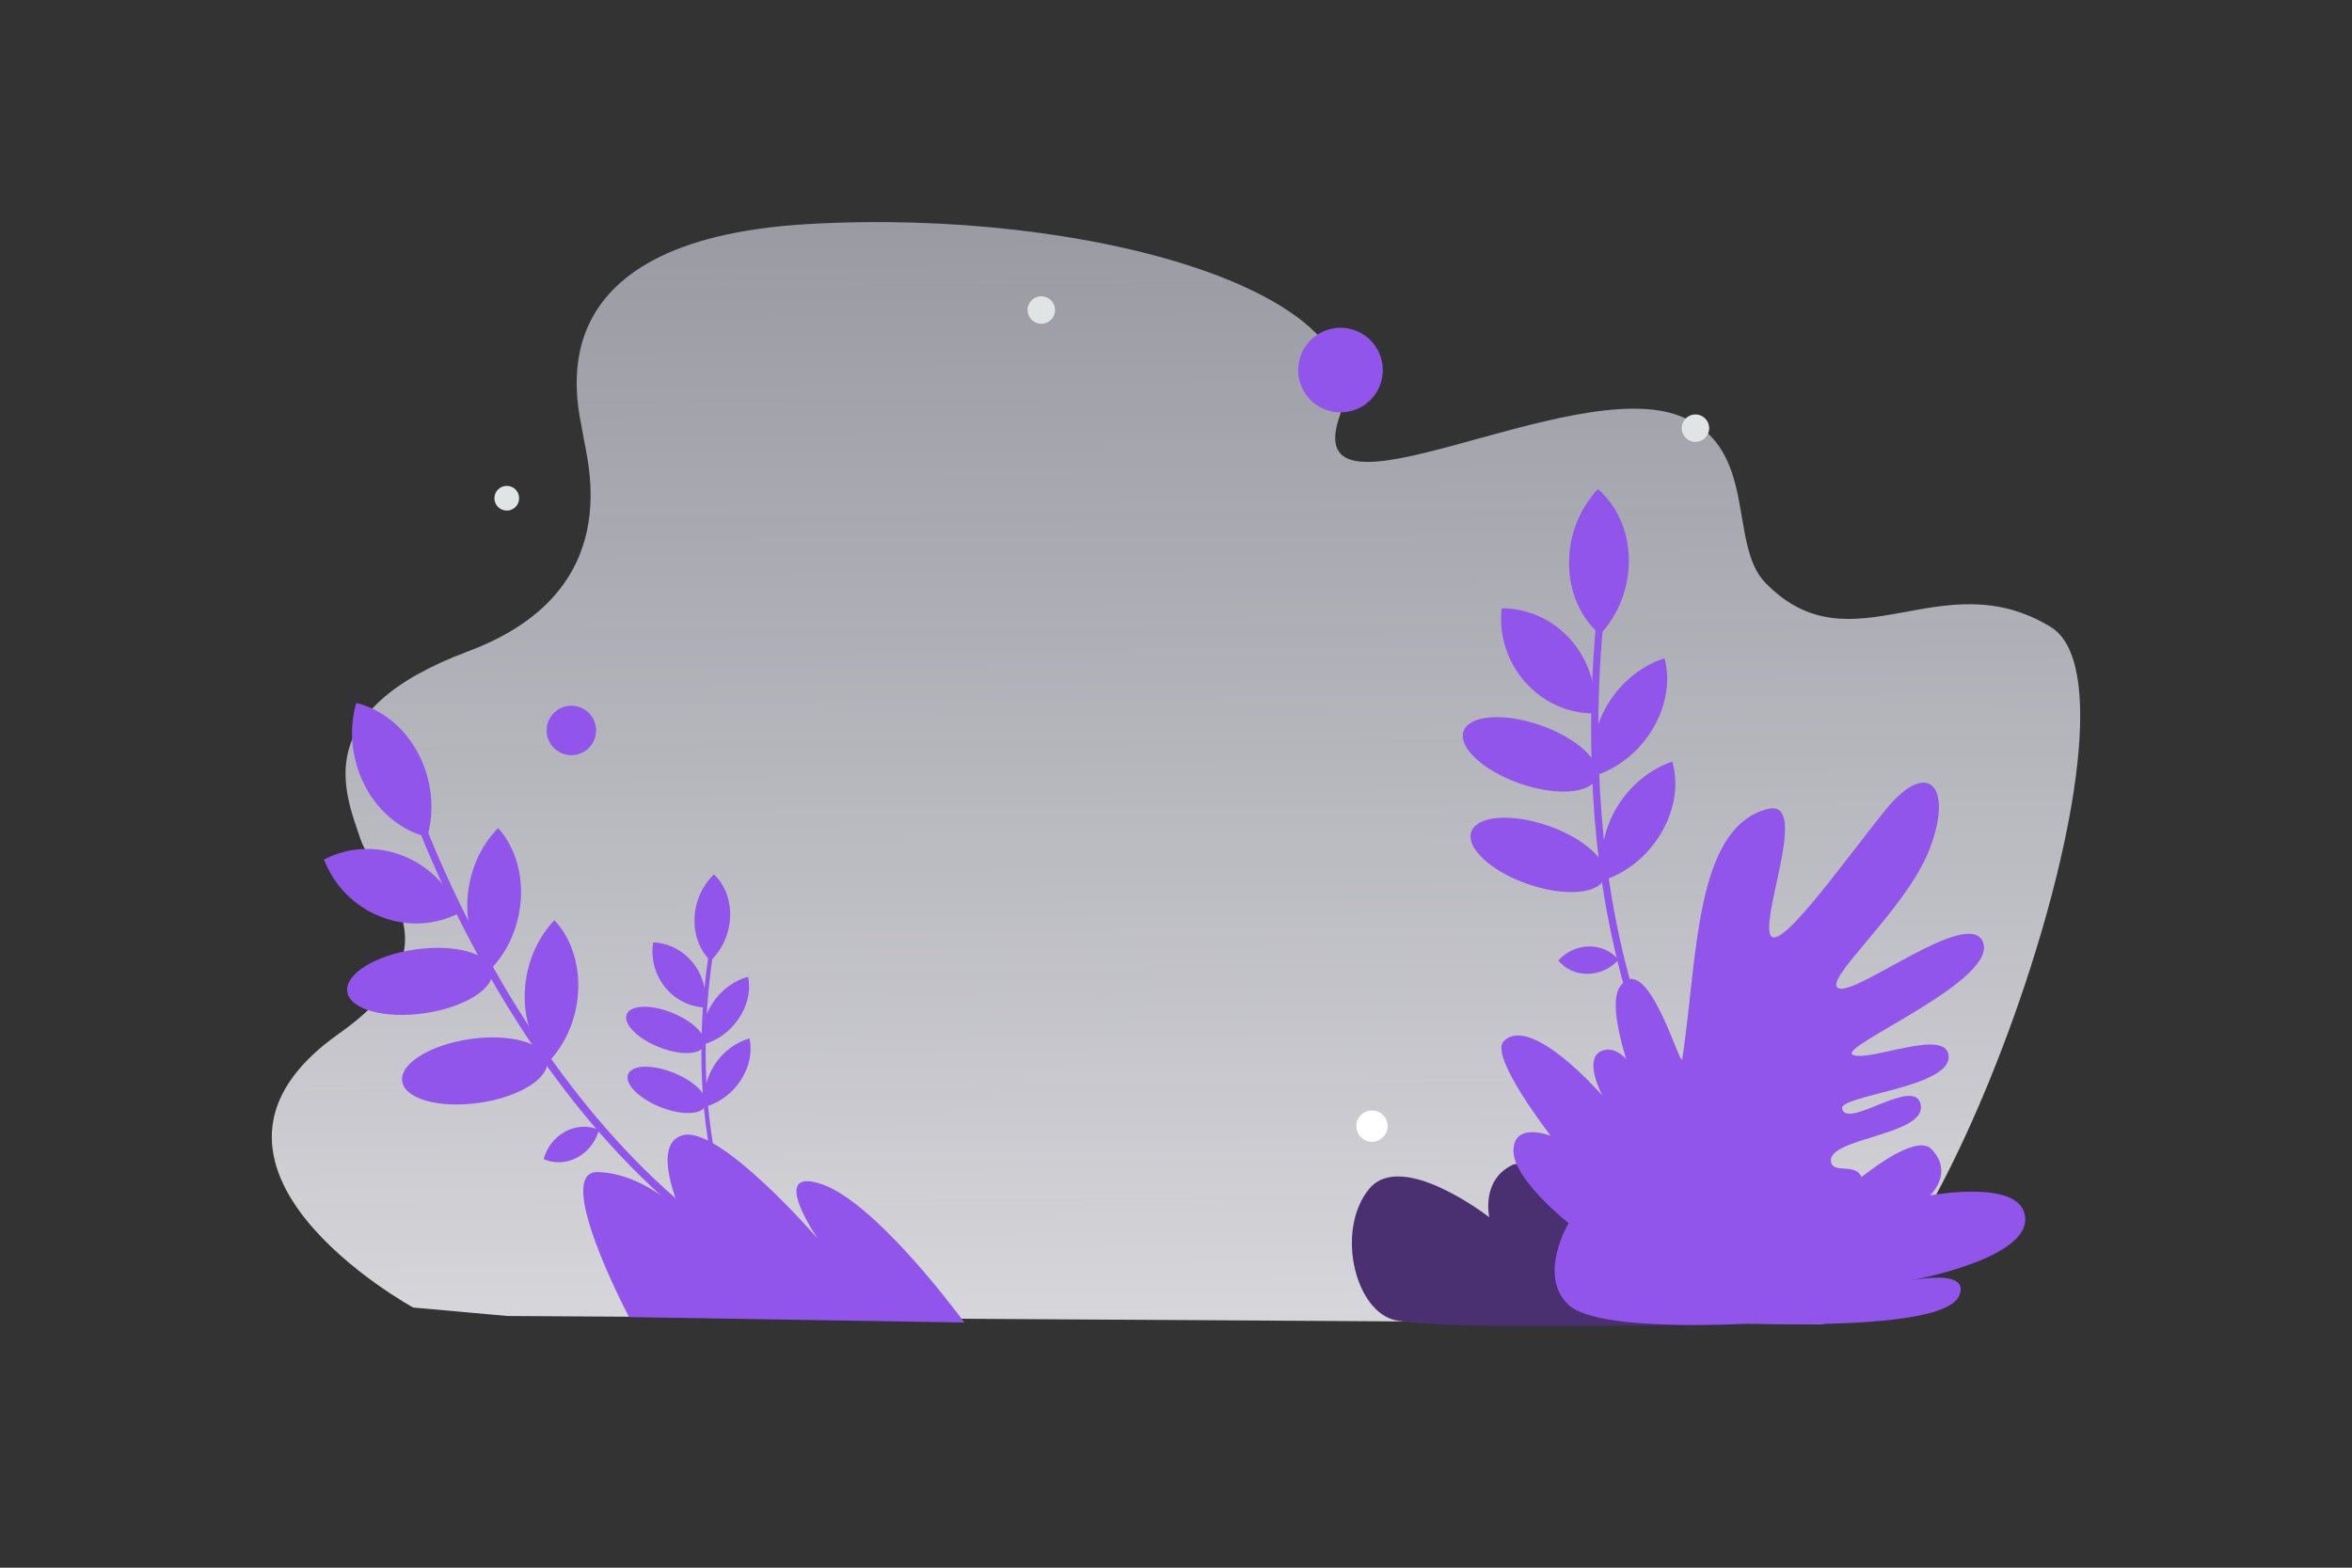 <svg width="900" height="600" viewBox="0 0 900 600" fill="none" xmlns="http://www.w3.org/2000/svg">
<rect x="0" y="0" width="900" height="600" fill="#333333" stroke="none"/>
<g clip-path="url(#clip0_216_232)">
<path d="M309.087 85.767C416.559 79.529 529.236 112.016 512.674 159.11C496.11 206.204 601.224 142.384 643.17 159.363C673.035 171.45 661.097 208.25 675.544 223.078C708.669 257.074 742.55 214.264 784.71 239.951C826.87 265.638 740.553 505.382 696.508 506.72L194.15 503.668L158.1 500.428C158.1 500.428 58.38 445.892 129.714 395.585C177.947 361.569 143.242 336.867 137.996 321.294C131.973 303.413 117.92 272.186 179.153 249.27C240.387 226.354 224.577 176.488 223.07 166.165C221.566 155.837 201.618 92.004 309.087 85.767V85.767Z" fill="url(#paint0_linear_216_232)"/>
<path d="M525 425C521.686 425 519 427.686 519 431C519 434.314 521.686 437 525 437C528.314 437 531 434.314 531 431C531 427.686 528.314 425 525 425Z" fill="white"/>
<path d="M322.747 497.582C263.144 475.823 221.454 423.928 196.978 384.228C170.402 341.126 157.806 302.683 157.682 302.298L155.051 303.347C155.175 303.732 167.86 342.466 194.601 385.859C219.313 425.956 261.435 478.379 321.777 500.41L322.747 497.582Z" fill="#9155EB"/>
<path d="M160.013 288.329C165.435 298.58 166.381 310.23 163.478 320.327C154.004 318.009 145.217 311.292 139.794 301.041C134.366 290.79 133.419 279.139 136.323 269.043C145.802 271.361 154.584 278.078 160.013 288.329ZM154.176 327.531C159.105 329.467 163.576 332.411 167.301 336.174C171.027 339.937 173.927 344.436 175.814 349.384C166.92 354.045 155.98 354.904 145.619 350.825C140.691 348.887 136.221 345.942 132.496 342.18C128.77 338.417 125.87 333.918 123.981 328.971C132.875 324.305 143.815 323.452 154.176 327.531ZM162.349 387.812C177.665 385.624 189.304 378.384 188.346 371.641C187.387 364.898 174.194 361.206 158.878 363.395C143.562 365.584 131.923 372.824 132.881 379.566C133.84 386.309 147.033 390.001 162.349 387.812ZM183.366 422.093C198.682 419.905 210.321 412.665 209.362 405.922C208.404 399.179 195.211 395.487 179.894 397.676C164.578 399.865 152.939 407.105 153.898 413.847C154.856 420.59 168.049 424.282 183.366 422.093Z" fill="#9155EB"/>
<path d="M178.871 344.197C179.474 333.377 183.974 323.606 190.597 316.936C196.487 323.381 199.911 333.009 199.308 343.829C198.705 354.649 194.205 364.42 187.581 371.09C181.686 364.645 178.268 355.017 178.871 344.197ZM200.81 379.675C201.254 368.849 205.618 358.995 212.14 352.207C218.131 358.533 221.691 368.09 221.247 378.916C220.804 389.742 216.439 399.596 209.911 406.385C203.932 400.058 200.367 390.501 200.81 379.675ZM216.387 433.029C220.621 430.788 225.275 430.717 229.201 432.424C228.001 436.847 225.068 440.796 220.84 443.037C216.605 445.278 211.951 445.349 208.025 443.641C209.219 439.219 212.153 435.27 216.387 433.029V433.029ZM299.647 500.89C276.478 473.053 270.794 435.485 270.106 408.873C269.357 379.979 274.171 357.395 274.22 357.17L272.62 356.933C272.571 357.158 267.718 379.911 268.465 408.995C269.156 435.871 274.902 473.824 298.357 502.007L299.647 500.89V500.89Z" fill="#9155EB"/>
<path d="M279.378 350.945C279.113 357.559 276.238 363.58 271.908 367.729C267.898 363.867 265.489 358.032 265.754 351.417C266.016 344.802 268.892 338.781 273.221 334.632C277.234 338.495 279.64 344.329 279.378 350.945V350.945ZM265.251 368.615C267.128 370.985 268.489 373.72 269.248 376.646C270.007 379.572 270.147 382.624 269.659 385.607C263.933 385.355 258.288 382.64 254.346 377.655C252.47 375.285 251.109 372.55 250.35 369.624C249.591 366.699 249.451 363.647 249.938 360.664C255.665 360.913 261.309 363.63 265.251 368.615V368.615ZM251.99 400.706C260.176 404.02 267.997 403.787 269.458 400.185C270.919 396.582 265.468 390.976 257.283 387.662C249.097 384.348 241.276 384.581 239.815 388.183C238.353 391.786 243.805 397.392 251.99 400.706ZM252.525 423.652C260.711 426.966 268.532 426.732 269.993 423.13C271.455 419.528 266.003 413.921 257.818 410.607C249.632 407.293 241.811 407.527 240.35 411.129C238.889 414.731 244.34 420.338 252.525 423.652V423.652Z" fill="#9155EB"/>
<path d="M272.655 383.924C276.057 378.758 281.081 375.227 286.263 373.836C287.32 378.706 286.248 384.439 282.846 389.606C279.444 394.772 274.42 398.302 269.238 399.694C268.178 394.822 269.254 389.09 272.655 383.924ZM273.303 407.725C276.628 402.51 281.609 398.9 286.775 397.421C287.916 402.261 286.931 407.999 283.606 413.214C280.281 418.429 275.301 422.039 270.132 423.516C268.996 418.679 269.979 412.94 273.303 407.725V407.725ZM265.683 438.521C268.415 438.63 270.732 439.93 272.18 441.899C270.318 443.738 267.738 444.845 265.009 444.737C262.277 444.629 259.96 443.329 258.512 441.359C260.37 439.52 262.95 438.413 265.683 438.521Z" fill="#9155EB"/>
<path d="M369.006 506.177C363.716 498.91 334.278 460.277 314.814 453.363C293.33 445.731 312.965 474.142 312.965 474.142C312.965 474.142 275.71 431.059 261.482 434.434C248.441 437.528 260.629 463.916 260.629 463.916C260.629 463.916 246.471 449.092 228.796 448.58C211.594 448.083 239.224 501.304 240.722 504.084L369.006 506.177V506.177ZM670.87 464.113C629.374 419.31 616.431 356.711 612.881 312.091C609.025 263.644 615.099 225.323 615.159 224.945L612.446 224.68C612.383 225.064 606.26 263.666 610.13 312.433C613.709 357.497 626.79 420.736 668.8 466.097L670.87 464.113Z" fill="#9155EB"/>
<path d="M623.28 214.065C623.433 225.194 619.132 235.534 612.219 242.861C605.123 236.712 600.544 227.115 600.396 215.989C600.242 204.86 604.543 194.52 611.457 187.193C618.555 193.337 623.126 202.937 623.28 214.065ZM601.094 244.903C604.463 248.715 606.999 253.189 608.539 258.038C610.08 262.887 610.591 268.004 610.04 273.062C600.38 273.117 590.636 269.03 583.553 260.989C576.47 252.948 573.525 242.627 574.605 232.835C584.267 232.776 594.011 236.862 601.094 244.903V244.903ZM581.653 299.89C595.728 304.772 608.869 303.728 611.005 297.559C613.141 291.389 603.462 282.43 589.388 277.549C575.313 272.667 562.171 273.711 560.035 279.881C557.9 286.05 567.578 295.009 581.653 299.89V299.89ZM584.618 338.362C598.693 343.244 611.834 342.2 613.97 336.031C616.106 329.861 606.428 320.902 592.353 316.021C578.278 311.139 565.137 312.183 563.001 318.353C560.865 324.522 570.543 333.481 584.618 338.362Z" fill="#9155EB"/>
<path d="M614.93 269.992C620.191 261.035 628.329 254.69 636.925 251.922C639.143 260.01 637.853 269.725 632.591 278.682C627.33 287.639 619.192 293.985 610.596 296.752C608.374 288.662 609.669 278.949 614.93 269.992ZM618.162 309.892C623.289 300.86 631.347 294.384 639.909 291.471C642.264 299.502 641.122 309.216 635.995 318.249C630.868 327.281 622.81 333.757 614.243 336.668C611.895 328.647 613.032 318.93 618.162 309.892ZM608.104 362.231C612.712 362.186 616.729 364.176 619.342 367.361C616.375 370.602 612.132 372.675 607.528 372.723C602.92 372.768 598.904 370.779 596.29 367.593C599.252 364.35 603.496 362.276 608.104 362.231ZM634.758 438.501C634.758 438.501 612.294 388.842 619.803 377.762C630.182 362.448 643.087 409.438 643.718 405.307C649.662 366.303 648.417 317.111 676.22 309.657C692.023 305.42 675.176 346.396 677.137 356.954C679.098 367.511 705.39 329.819 721.581 309.875C737.771 289.934 747.686 300.936 738.302 325.129C729.227 348.523 696.347 375.936 703.707 378.282C711.067 380.627 752.336 348.038 758.555 360.048C766.182 374.774 702.609 400.769 708.988 403.703C715.368 406.636 745.65 392.849 745.65 404.578C745.65 416.307 703.802 419.241 704.891 424.313C706.654 432.525 732.94 411.499 734.993 422.895C737.092 434.549 699.309 435.433 700.628 444.55C701.387 449.788 710.903 444.306 712.624 451.508C716.549 467.93 657.007 490.945 657.007 490.945L634.758 438.501V438.501Z" fill="#9155EB"/>
<path d="M578.898 445.786C566.555 451.556 569.886 465.887 569.886 465.887C569.886 465.887 536.423 439.808 523.911 455.029C511.399 470.251 517.976 500.084 532.649 504.936C547.321 509.785 674.948 506.386 674.948 506.386C674.948 506.386 590 440.597 578.898 445.786V445.786Z" fill="#4A3070"/>
<path d="M635.094 504.994C635.094 504.994 674.293 454.771 690.677 447.074C708.137 438.873 692.998 467.289 692.998 467.289C692.998 467.289 730.33 430.688 739.099 439.827C747.868 448.965 738.504 457.517 738.504 457.517C738.504 457.517 769.764 451.719 774.324 463.409C781.328 481.369 729.911 490.3 729.911 490.3C729.911 490.3 754.543 484.905 749.614 496.024C742.184 512.789 635.094 504.994 635.094 504.994Z" fill="#9155EB"/>
<path d="M674.948 506.261C674.948 506.261 612.487 510.668 600.324 499.506C588.157 488.344 600.226 468.121 600.226 468.121C600.226 468.121 578.792 451.212 579.125 440.171C579.458 429.13 593.422 434.733 593.422 434.733C593.422 434.733 569.757 404.321 575.367 398.535C585.823 387.764 613.184 419.375 613.184 419.375C613.184 419.375 605.065 404.337 613.63 401.95C626.549 398.348 636.054 435.436 636.054 435.436C636.054 435.436 633.643 420.789 642.549 422.735C658.533 426.224 674.948 506.261 674.948 506.261V506.261Z" fill="#9155EB"/>
<path d="M218.632 270.094C223.859 270.094 228.097 274.332 228.097 279.559C228.097 284.786 223.859 289.024 218.632 289.024C213.405 289.024 209.167 284.786 209.167 279.559C209.167 274.332 213.405 270.094 218.632 270.094Z" fill="#9155EB"/>
<path d="M398.468 113.396C395.564 113.396 393.21 115.75 393.21 118.654C393.21 121.558 395.564 123.912 398.468 123.912C401.372 123.912 403.726 121.558 403.726 118.654C403.726 115.75 401.372 113.396 398.468 113.396Z" fill="#E1E4E5"/>
<path d="M648.766 158.617C645.862 158.617 643.508 160.971 643.508 163.875C643.508 166.779 645.862 169.133 648.766 169.133C651.67 169.133 654.024 166.779 654.024 163.875C654.024 160.971 651.67 158.617 648.766 158.617Z" fill="#E1E4E5"/>
<path d="M193.918 185.96C191.304 185.96 189.185 188.079 189.185 190.693C189.185 193.307 191.304 195.426 193.918 195.426C196.532 195.426 198.651 193.307 198.651 190.693C198.651 188.079 196.532 185.96 193.918 185.96Z" fill="#E1E4E5"/>
<path d="M517.141 126C525.779 128.314 530.905 137.193 528.59 145.831C526.276 154.469 517.397 159.595 508.759 157.28C500.121 154.966 494.995 146.087 497.31 137.449C499.624 128.811 508.503 123.685 517.141 126Z" fill="#9155EB"/>
</g>
<defs>
<linearGradient id="paint0_linear_216_232" x1="464.755" y1="743.161" x2="456.829" y2="-373.855" gradientUnits="userSpaceOnUse">
<stop stop-color="white"/>
<stop offset="1" stop-color="#9C9DB2" stop-opacity="0.5"/>
</linearGradient>
<clipPath id="clip0_216_232">
<rect width="900" height="600" fill="white"/>
</clipPath>
</defs>
</svg>
